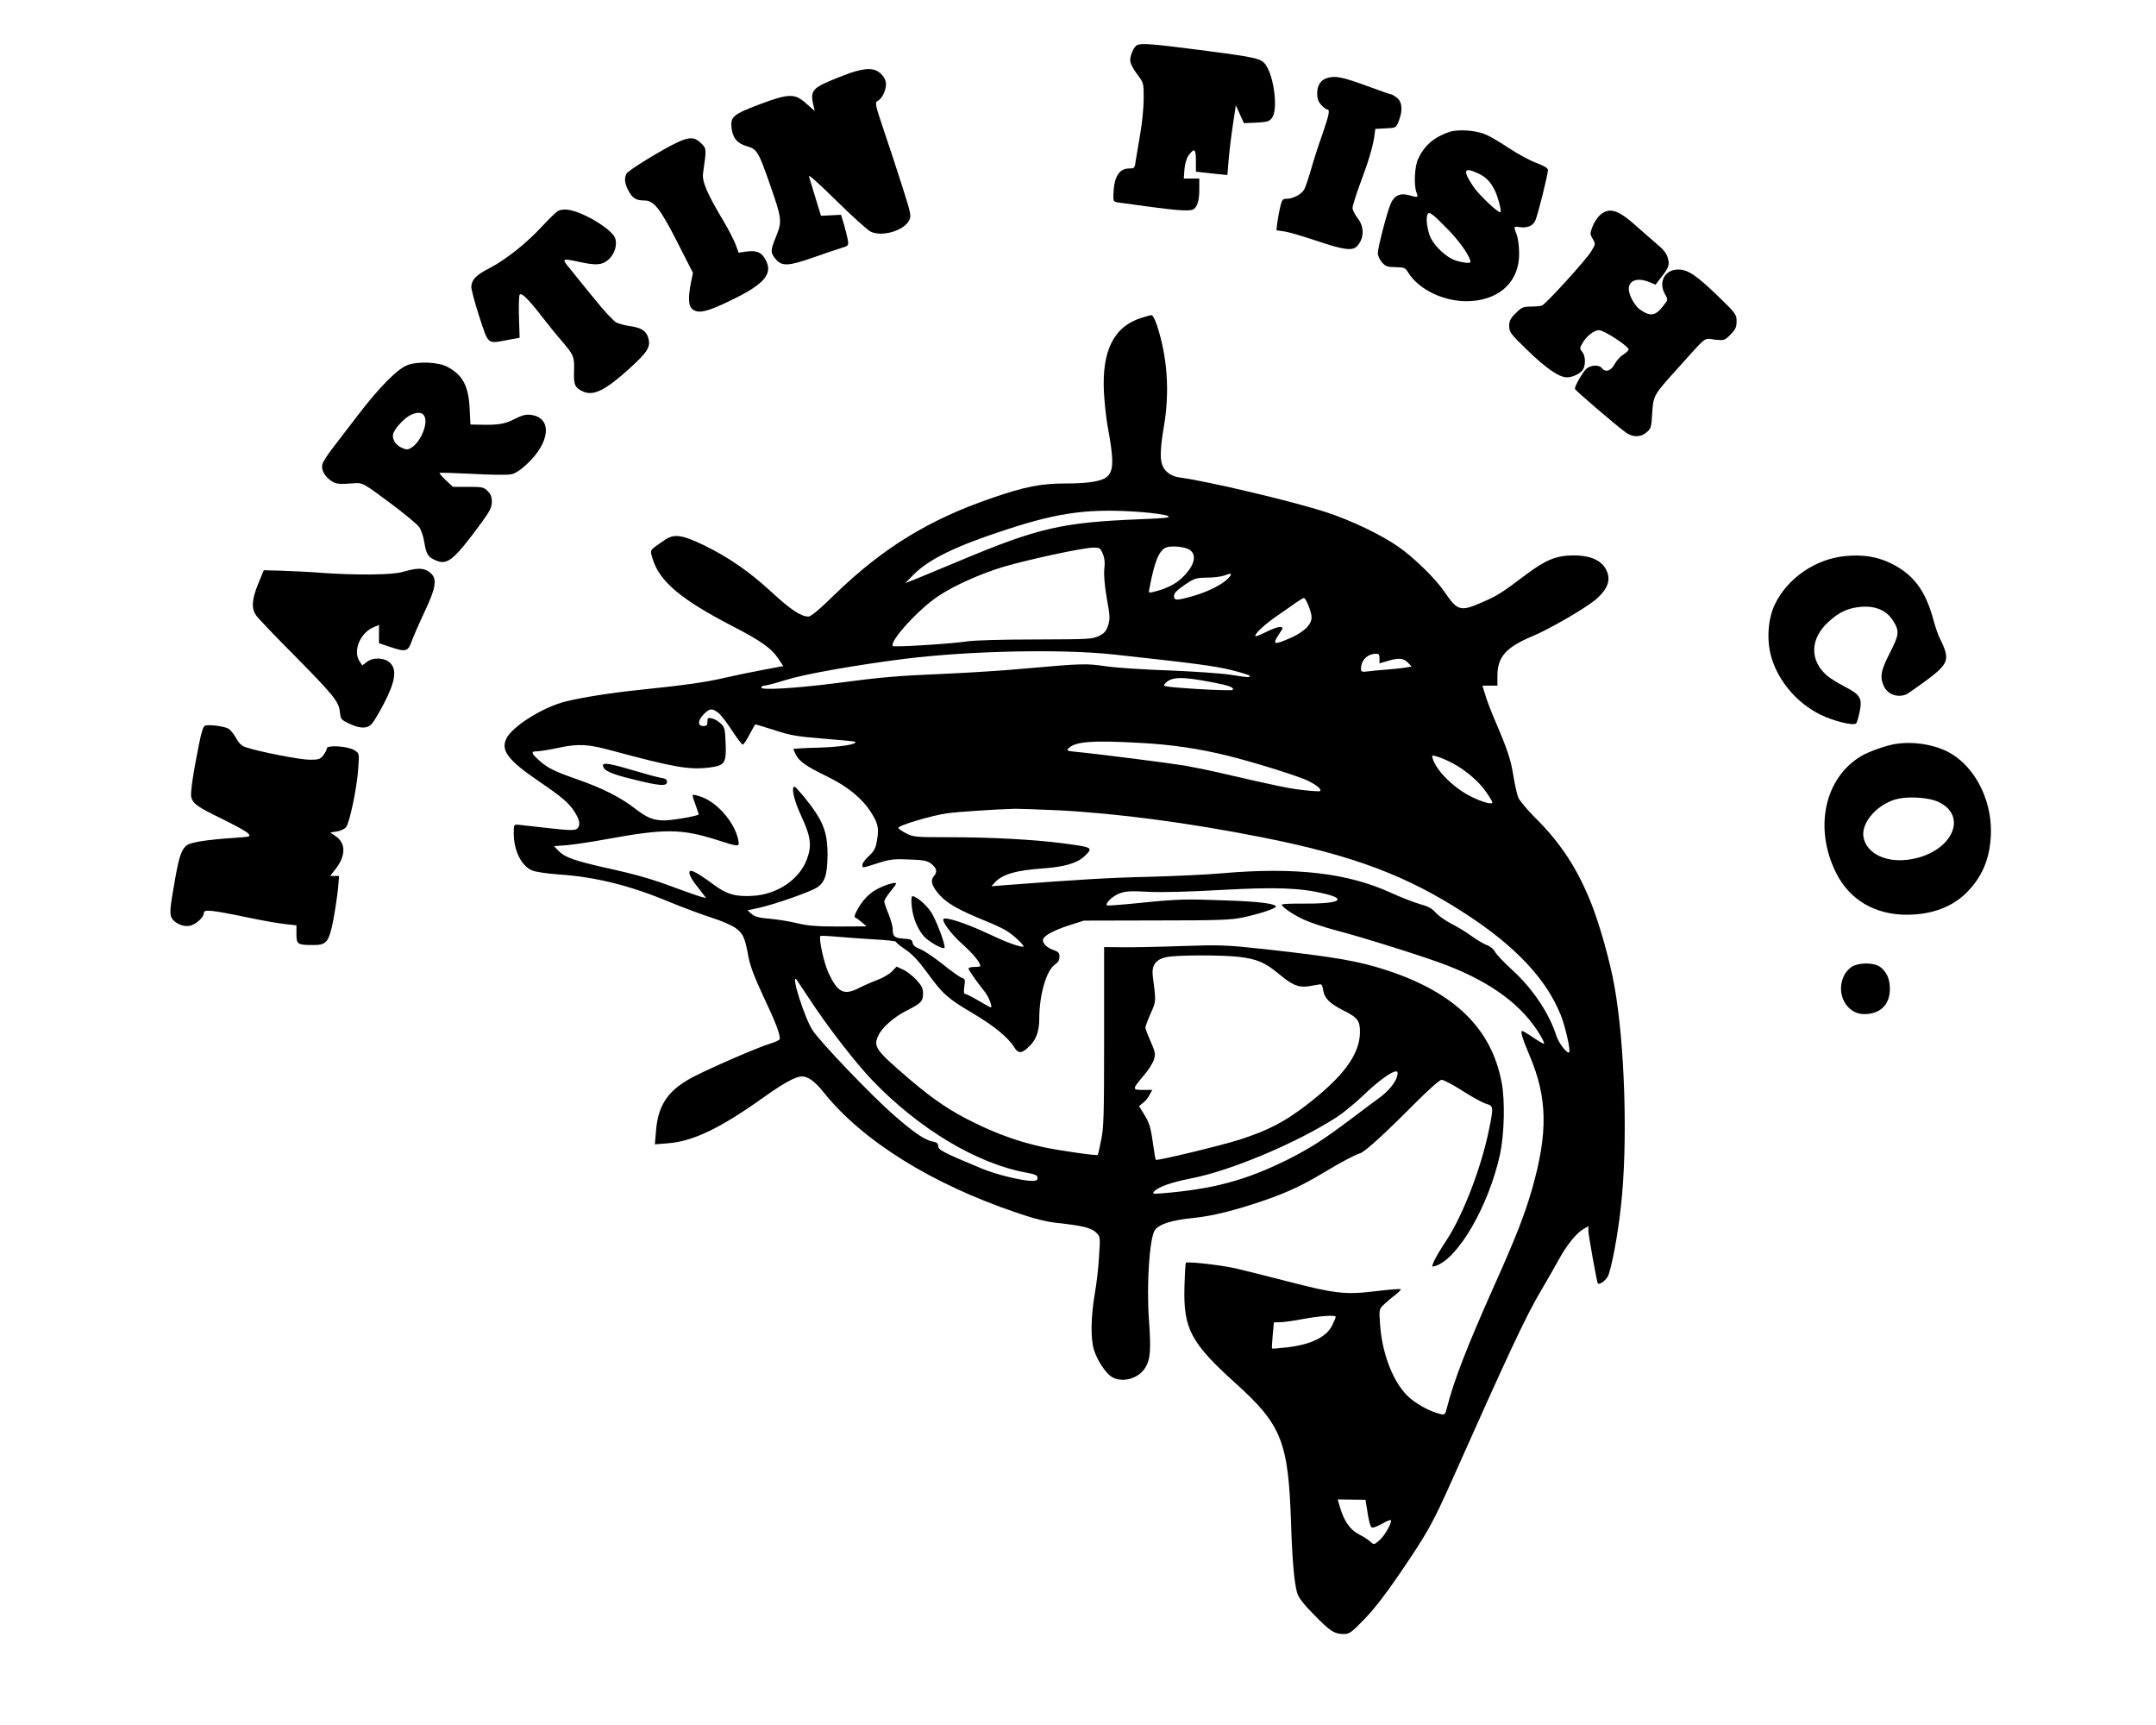 <?xml version="1.0" standalone="no"?>
<!DOCTYPE svg PUBLIC "-//W3C//DTD SVG 20010904//EN"
 "http://www.w3.org/TR/2001/REC-SVG-20010904/DTD/svg10.dtd">
<svg version="1.0" xmlns="http://www.w3.org/2000/svg"
 width="1280pt" height="1024pt" viewBox="0 0 1280 1024"
 preserveAspectRatio="xMidYMid meet">
<g transform="translate(0,1024) scale(0.1,-0.1)"
fill="#000000" stroke="none">
<path d="M6752 9973 c-18 -7 -42 -58 -42 -90 0 -18 15 -49 40 -82 40 -53 40
-53 40 -146 0 -51 -9 -144 -20 -206 -11 -63 -23 -135 -27 -161 -6 -46 -7 -48
-38 -48 -63 0 -93 -52 -95 -162 0 -36 1 -37 43 -42 23 -3 110 -15 192 -26 159
-21 223 -24 241 -12 23 15 34 53 34 116 l0 66 -46 0 -46 0 4 55 c3 34 13 66
24 82 35 47 44 41 44 -31 l0 -65 43 -5 c23 -3 65 -7 93 -10 l51 -5 7 87 c4 48
15 141 25 207 l18 120 24 -53 24 -53 74 3 c62 3 76 7 92 27 37 45 15 239 -35
314 -28 41 -51 46 -406 92 -265 34 -330 39 -358 28z"/>
<path d="M5045 9806 c-38 -14 -100 -38 -138 -55 -81 -36 -95 -59 -80 -126 l10
-44 -50 44 c-68 62 -103 61 -279 -5 -154 -58 -172 -73 -165 -139 7 -60 34 -93
91 -109 60 -17 70 -34 135 -221 73 -208 75 -224 40 -311 -36 -88 -36 -100 -3
-139 36 -43 75 -41 221 10 65 23 139 48 165 56 46 14 47 14 41 51 -4 20 -14
61 -23 92 l-17 55 -59 -3 -60 -3 -33 108 c-18 59 -36 117 -38 128 -3 11 70
-55 163 -147 93 -91 184 -174 203 -183 67 -33 200 6 229 68 13 26 9 42 -38
190 -28 89 -78 240 -110 335 -55 163 -57 173 -39 183 25 13 49 61 49 99 0 21
-9 41 -29 61 -37 37 -88 38 -186 5z"/>
<path d="M7883 9778 c-42 -11 -63 -43 -63 -94 0 -30 7 -48 25 -68 13 -14 29
-26 35 -26 17 0 11 -31 -30 -150 -23 -63 -52 -155 -66 -204 -14 -49 -32 -103
-40 -119 -16 -30 -66 -57 -107 -57 -21 0 -26 -7 -35 -42 -6 -24 -14 -66 -18
-94 l-6 -51 48 -7 c27 -4 115 -30 195 -57 154 -52 207 -59 234 -32 44 44 47
116 5 168 -16 21 -30 48 -30 61 0 12 20 76 44 141 52 139 75 217 85 281 l6 47
62 3 c61 3 61 3 77 43 25 62 21 114 -10 138 -15 12 -31 21 -35 21 -5 0 -69 22
-141 49 -148 54 -188 62 -235 49z"/>
<path d="M8605 9457 c-92 -31 -149 -81 -186 -161 -21 -45 -26 -157 -9 -200 11
-29 9 -30 -44 -15 -53 15 -89 -2 -109 -49 -22 -50 -77 -262 -77 -295 0 -14 11
-39 24 -54 21 -24 32 -28 81 -29 51 -1 58 -3 74 -30 67 -109 229 -182 378
-171 175 13 283 122 282 282 0 39 -6 88 -14 110 -19 53 -20 52 15 47 46 -7 78
6 94 36 14 28 76 275 76 303 0 11 -24 25 -69 42 -38 14 -110 53 -160 86 -51
34 -113 71 -139 82 -60 26 -164 33 -217 16z m170 -246 c50 -23 78 -54 104
-111 20 -47 37 -120 28 -120 -18 0 -128 105 -159 151 -66 98 -59 120 27 80z
m-174 -338 c69 -71 129 -159 129 -188 0 -10 -47 -5 -92 10 -51 18 -118 80
-144 133 -19 40 -30 113 -20 137 9 24 30 8 127 -92z"/>
<path d="M4024 9396 c-89 -41 -294 -167 -304 -186 -15 -28 -12 -57 10 -100 24
-46 45 -60 94 -60 58 0 93 -44 197 -247 l93 -183 -12 -58 c-17 -85 -15 -136 6
-155 34 -31 85 -21 227 48 209 100 260 163 205 252 -22 37 -53 48 -113 39
l-42 -6 -17 47 c-10 27 -43 91 -74 143 -97 163 -127 233 -120 282 21 147 21
145 -12 178 -37 37 -69 38 -138 6z"/>
<path d="M3313 8988 c-12 -7 -54 -48 -93 -90 -93 -101 -215 -198 -312 -249
-81 -41 -106 -67 -110 -110 -1 -14 20 -93 47 -177 57 -173 45 -163 175 -139
l65 12 -4 122 c-2 66 0 126 4 133 10 16 51 -24 133 -130 36 -47 89 -112 118
-145 71 -83 75 -94 72 -179 -3 -82 6 -100 58 -122 60 -25 134 13 274 141 105
96 124 126 109 178 -12 43 -41 62 -114 72 -28 4 -62 14 -77 21 -15 8 -72 69
-125 135 -54 66 -120 147 -146 180 -55 66 -54 67 53 44 98 -21 133 -19 169 11
40 33 58 92 42 133 -23 53 -190 154 -279 166 -21 3 -46 0 -59 -7z"/>
<path d="M9501 8965 c-16 -14 -37 -45 -46 -69 -16 -42 -16 -46 1 -74 17 -29
17 -31 -9 -74 -28 -48 -269 -313 -293 -322 -9 -3 -38 -6 -66 -6 -45 0 -54 -4
-89 -39 -32 -31 -39 -46 -39 -77 0 -35 8 -46 106 -141 111 -108 190 -163 237
-163 35 0 83 24 97 49 15 30 12 82 -7 103 -14 16 -15 21 -2 44 24 46 71 84
102 84 30 0 176 -95 176 -115 0 -5 -14 -19 -32 -30 -18 -11 -41 -37 -52 -58
-22 -40 -53 -49 -75 -22 -16 20 -60 19 -88 -1 -20 -14 -72 -101 -72 -122 0 -8
240 -214 302 -259 41 -30 89 -30 124 1 26 21 28 31 33 113 7 105 7 106 143
257 189 210 161 188 227 180 57 -6 59 -6 95 30 30 31 36 44 36 79 0 40 -4 46
-107 146 -134 129 -182 161 -240 161 -81 0 -120 -77 -76 -150 16 -28 16 -30
-11 -64 -47 -62 -77 -67 -139 -24 -32 23 -67 86 -67 122 0 53 53 70 123 41
l36 -15 29 38 c50 63 56 80 43 123 -8 26 -28 51 -64 80 -28 24 -83 72 -121
106 -109 98 -160 114 -215 68z"/>
<path d="M6779 8354 c-166 -51 -238 -195 -225 -444 4 -63 13 -151 21 -195 39
-210 38 -272 -5 -307 -31 -25 -110 -38 -239 -38 -152 0 -244 -18 -444 -87
-371 -127 -646 -296 -929 -570 -93 -91 -143 -133 -159 -133 -44 0 -105 41
-218 145 -132 122 -254 206 -401 278 -133 64 -179 70 -236 30 -92 -64 -86 -54
-69 -111 40 -133 167 -240 470 -397 174 -90 235 -133 276 -195 l29 -44 -117
-22 c-65 -12 -167 -33 -228 -47 -114 -27 -237 -44 -505 -72 -169 -17 -351 -46
-445 -70 -134 -34 -315 -148 -349 -220 -34 -71 11 -129 199 -257 131 -89 174
-126 206 -177 32 -50 37 -82 14 -101 -13 -10 -44 -10 -168 4 -83 9 -164 18
-179 20 -27 2 -28 1 -28 -49 0 -104 45 -195 109 -222 20 -9 90 -19 159 -24
214 -14 421 -65 651 -161 80 -33 192 -75 251 -94 59 -18 125 -47 147 -63 45
-33 55 -54 77 -173 10 -54 37 -123 89 -235 68 -143 97 -217 97 -250 0 -6 -26
-19 -57 -28 -68 -20 -343 -139 -456 -197 -148 -77 -209 -164 -222 -317 l-7
-84 75 6 c151 11 313 89 572 274 120 85 189 123 226 123 37 0 78 -30 132 -98
229 -285 641 -542 1146 -712 102 -35 174 -53 241 -60 147 -16 200 -29 228 -57
24 -24 25 -26 17 -140 -3 -64 -15 -166 -26 -227 -23 -136 -25 -268 -3 -333 20
-62 70 -136 105 -157 63 -37 159 -10 199 56 30 49 34 105 21 287 -15 210 4
486 36 530 27 35 99 58 229 71 112 11 255 47 425 106 133 46 226 90 344 161
104 63 186 106 220 117 28 8 144 114 317 288 92 92 155 148 167 148 11 0 67
-29 123 -65 56 -36 120 -71 140 -77 45 -13 46 -17 18 -154 -46 -227 -155 -508
-252 -656 -33 -49 -66 -105 -74 -124 -15 -35 -15 -36 8 -29 135 42 318 360
384 665 25 119 30 318 9 425 -60 318 -277 531 -675 663 -172 57 -311 81 -735
128 -225 24 -256 26 -490 18 -137 -5 -297 -8 -355 -7 l-105 1 0 -532 c0 -469
-2 -541 -18 -615 -9 -47 -18 -86 -20 -87 -6 -6 -234 27 -322 46 -142 31 -270
76 -410 145 -140 68 -241 136 -381 255 -209 179 -221 196 -188 265 22 47 94
110 169 147 83 42 95 54 95 100 0 31 -8 47 -40 82 -22 23 -57 51 -78 60 l-39
18 -29 -30 c-16 -16 -55 -38 -87 -50 -32 -12 -80 -33 -107 -47 -90 -46 -127
-27 -182 91 -27 59 -59 206 -47 218 2 2 49 0 104 -5 55 -5 155 -12 223 -16 67
-3 122 -10 122 -14 0 -5 25 -25 56 -46 40 -27 76 -65 131 -140 90 -124 119
-150 270 -239 123 -73 208 -142 244 -200 25 -42 48 -39 96 11 36 37 53 88 53
157 0 143 43 290 94 323 18 12 26 26 26 45 0 23 -6 30 -34 40 -41 13 -71 44
-63 65 10 24 65 53 157 83 l85 27 430 1 c362 0 443 3 510 17 104 22 207 56
200 67 -10 17 -112 29 -300 35 -241 9 -279 8 -509 -15 -105 -11 -192 -17 -194
-15 -12 12 32 55 73 71 39 14 65 16 173 10 80 -4 240 0 431 11 329 18 470 13
619 -23 136 -34 77 -60 -130 -58 -71 1 -128 -2 -128 -6 0 -14 69 -61 133 -90
34 -16 116 -43 182 -61 163 -42 541 -161 667 -210 271 -106 449 -240 554 -417
14 -24 24 -46 21 -48 -2 -2 -30 14 -63 36 -32 22 -62 40 -67 40 -12 0 2 -47
44 -146 107 -251 110 -460 14 -795 -45 -155 -94 -280 -223 -569 -165 -370
-240 -564 -282 -728 -10 -39 -13 -42 -38 -36 -63 14 -155 65 -200 112 -86 88
-148 254 -159 424 -6 86 -5 87 24 115 16 15 46 41 67 56 20 16 35 31 32 34 -3
3 -70 -2 -150 -12 -180 -22 -239 -15 -536 62 -118 30 -251 64 -296 74 -84 19
-285 42 -294 33 -2 -3 -6 -67 -8 -143 -7 -248 38 -333 302 -571 276 -249 315
-347 331 -835 7 -218 19 -353 36 -410 8 -28 36 -66 98 -128 96 -99 123 -117
178 -117 35 0 45 8 123 88 55 56 130 153 211 272 168 248 191 289 313 561 330
741 435 966 524 1116 38 65 86 148 106 185 46 85 105 158 145 181 l31 18 0
-27 c0 -24 50 -303 56 -312 7 -11 42 12 58 38 21 37 61 245 80 425 41 373 23
959 -40 1305 -27 148 -84 351 -134 480 -84 213 -184 366 -338 518 -46 46 -90
99 -98 117 -7 19 -21 76 -29 129 -16 98 -33 151 -108 326 -25 58 -52 129 -60
158 l-16 52 45 0 44 0 0 57 c0 114 50 171 214 239 97 41 299 158 365 211 80
67 100 127 61 191 -31 50 -97 76 -190 75 -101 -1 -163 -26 -280 -114 -145
-109 -171 -126 -260 -164 -129 -57 -147 -52 -223 60 -53 79 -184 207 -280 273
-102 70 -274 152 -422 201 -197 64 -702 184 -868 206 -32 4 -59 16 -79 34 -43
38 -47 99 -18 270 35 205 21 411 -41 599 -11 34 -26 62 -32 61 -7 0 -33 -7
-58 -15z m0 -1154 c73 -6 143 -16 155 -23 17 -10 -10 -13 -159 -19 -470 -19
-608 -50 -1080 -248 -121 -50 -242 -101 -270 -112 l-50 -19 48 49 c92 93 252
171 557 270 316 103 493 125 799 102z m281 -222 c48 -30 34 -92 -37 -163 -40
-41 -100 -71 -176 -89 -28 -7 -29 -6 -22 26 30 157 56 220 98 238 28 12 109 5
137 -12z m-513 -25 c11 -27 14 -54 9 -93 -3 -36 2 -96 15 -172 19 -104 20
-122 8 -160 -11 -34 -22 -47 -54 -63 -38 -19 -61 -20 -375 -21 -202 0 -363 -5
-405 -11 -85 -14 -435 -36 -444 -28 -24 25 153 220 272 298 93 62 253 133 387
173 147 43 466 112 528 113 41 1 44 -1 59 -36z m744 -147 c-34 -36 -126 -82
-211 -105 -96 -27 -110 -27 -110 2 0 16 18 34 63 65 58 39 67 42 132 43 39 0
86 6 105 13 44 17 49 12 21 -18z m473 -151 c31 -74 30 -99 -3 -137 -17 -19
-56 -46 -88 -60 -112 -50 -123 -47 -78 20 24 35 24 37 6 40 -11 2 -47 -11 -81
-28 -34 -17 -64 -29 -66 -27 -11 10 52 69 129 122 45 31 97 67 116 81 19 13
38 24 42 24 5 0 15 -16 23 -35z m-1154 -300 c487 -53 598 -68 698 -92 61 -15
112 -31 112 -35 0 -11 -11 -10 -118 7 -51 8 -213 19 -360 25 -147 5 -316 16
-377 25 -118 17 -134 17 -495 -15 -118 -11 -327 -24 -465 -30 -281 -12 -368
-19 -646 -56 -236 -30 -439 -42 -439 -26 0 7 9 12 19 12 11 0 68 15 128 34
112 35 418 89 712 126 384 47 926 58 1231 25z m1580 -24 l0 -29 47 14 c66 20
96 18 122 -10 l22 -23 -38 -6 c-21 -4 -72 -9 -113 -12 -41 -3 -92 -8 -112 -11
-33 -4 -38 -1 -38 15 0 51 37 89 88 90 18 1 22 -4 22 -28z m-988 -142 c98 -19
129 -31 115 -45 -3 -3 -98 -1 -211 6 -180 12 -204 15 -193 28 38 46 97 48 289
11z m-2937 -181 c15 -12 52 -59 81 -105 30 -46 59 -83 64 -83 5 0 23 27 40 60
17 33 33 60 35 60 3 0 54 -16 115 -35 94 -31 133 -37 290 -50 100 -8 184 -16
187 -18 15 -15 -82 -31 -214 -35 -84 -2 -153 -6 -153 -9 0 -2 7 -17 15 -33 21
-41 63 -70 187 -130 119 -58 205 -128 257 -209 44 -67 50 -97 38 -167 -8 -49
-16 -65 -48 -95 -22 -20 -39 -43 -39 -52 0 -21 -6 -22 91 9 72 23 96 26 186
22 84 -3 107 -7 130 -24 34 -26 40 -50 18 -74 -24 -27 -13 -62 37 -117 45 -48
117 -88 262 -147 48 -19 107 -46 129 -60 44 -25 118 -96 101 -96 -29 0 -105
29 -224 85 -113 53 -235 93 -248 80 -13 -12 43 -88 110 -148 68 -62 108 -110
108 -132 0 -3 -16 -5 -35 -5 -19 0 -35 -4 -35 -9 0 -9 45 -74 93 -134 27 -33
52 -97 39 -97 -3 0 -36 18 -73 40 -37 22 -73 40 -79 40 -8 0 -9 14 -5 44 6 39
5 45 -14 51 -12 4 -63 40 -114 81 -51 41 -111 81 -134 90 -29 11 -43 23 -45
38 -3 18 -11 21 -53 24 -55 4 -65 12 -65 57 0 17 -12 57 -25 90 -14 33 -25 66
-25 74 0 8 16 33 35 57 19 23 35 45 35 49 0 12 -64 -7 -113 -33 -50 -27 -91
-71 -122 -132 -13 -25 -14 -35 -6 -38 7 -2 24 -15 39 -28 l27 -23 -165 -1
c-128 0 -183 4 -245 19 -44 11 -118 23 -164 27 -64 5 -89 12 -108 28 l-25 22
73 16 c89 20 292 91 337 118 49 30 64 77 65 195 0 141 -27 207 -143 349 -25
30 -48 55 -52 56 -23 1 -4 -83 39 -174 57 -123 64 -176 33 -258 -45 -120 -176
-208 -322 -216 -100 -6 -154 9 -230 66 -117 86 -155 102 -143 60 4 -13 19 -38
34 -57 14 -18 34 -44 45 -58 l18 -24 -28 7 c-16 4 -82 27 -147 51 -146 55
-240 82 -427 123 -177 40 -238 61 -274 99 l-27 28 78 6 c43 4 152 20 242 37
336 61 436 61 644 -5 137 -44 138 -44 130 -2 -19 100 -119 219 -215 255 -29
11 -54 17 -56 12 -1 -4 7 -31 18 -60 11 -29 19 -54 18 -55 -11 -10 -157 -35
-203 -35 -67 0 -102 14 -180 74 -83 64 -191 118 -331 167 -145 51 -184 70
-234 116 -47 42 -50 53 -12 53 16 0 73 9 128 21 116 25 175 22 314 -16 375
-101 461 -116 584 -101 89 12 99 27 94 142 -3 84 -5 96 -28 118 -14 14 -37 28
-52 31 -25 6 -28 4 -28 -19 0 -21 -5 -26 -25 -26 -35 0 -33 34 4 71 35 35 49
36 86 7z m2505 -178 c185 -10 349 -34 518 -76 159 -39 420 -121 478 -149 52
-26 82 -51 71 -61 -3 -3 -48 0 -101 6 -87 10 -150 23 -501 104 -60 14 -150 32
-200 41 -83 14 -511 69 -648 82 -52 5 -57 8 -43 21 40 40 138 48 426 32z
m1847 -117 c76 -38 162 -110 205 -173 21 -29 38 -58 38 -63 0 -15 -57 0 -128
35 -100 50 -205 153 -226 225 -7 21 -5 21 26 12 18 -5 56 -21 85 -36z m-2336
-283 c352 -18 782 -75 1214 -161 541 -107 861 -228 1210 -456 294 -192 474
-384 560 -596 27 -65 61 -214 51 -224 -11 -11 -62 55 -76 98 -42 133 -140 280
-262 391 -49 45 -96 94 -103 109 -8 15 -28 32 -46 38 -17 6 -59 30 -92 54 -34
25 -89 58 -123 75 -33 17 -74 46 -90 64 -22 25 -46 38 -94 51 -36 10 -114 41
-174 68 -256 117 -568 153 -1001 115 -88 -8 -284 -17 -435 -21 -235 -5 -411
-16 -860 -50 l-74 -6 19 21 c45 50 127 74 290 85 123 9 199 31 241 70 57 54
55 55 -126 79 -167 22 -425 36 -670 36 -204 0 -218 1 -260 23 -24 12 -45 27
-47 32 -4 14 197 74 290 87 65 9 275 23 403 27 28 0 143 -4 255 -9z m1073
-870 c109 -13 156 -33 238 -101 80 -67 116 -82 176 -74 26 4 55 9 64 11 14 4
19 -3 24 -36 8 -47 38 -77 123 -120 82 -41 96 -60 95 -131 -3 -131 -101 -263
-323 -433 -129 -98 -224 -147 -391 -201 -109 -35 -491 -127 -498 -120 -2 2
-10 45 -17 97 -14 101 -21 123 -58 182 l-25 40 24 19 c14 10 31 32 39 48 l16
29 -56 0 c-65 0 -65 3 10 91 25 29 50 70 56 90 10 32 8 44 -20 107 -17 38 -31
76 -31 82 0 6 14 44 31 83 33 74 33 70 13 222 -8 64 17 99 79 113 58 13 322
14 431 2z m-2552 -245 c109 -167 274 -380 376 -487 277 -289 620 -495 915
-549 54 -10 67 -16 67 -31 0 -14 -8 -18 -32 -18 -61 0 -215 38 -299 73 -226
94 -259 111 -259 133 0 17 -8 23 -35 28 -46 9 -116 57 -240 167 -127 112 -422
420 -470 492 -46 67 -134 343 -96 302 4 -6 37 -55 73 -110z m3493 -462 c-9
-39 -53 -92 -110 -133 -26 -19 -103 -76 -170 -127 -161 -121 -240 -171 -371
-237 -248 -123 -441 -175 -747 -200 -49 -4 -57 -2 -47 9 24 29 102 56 222 80
232 44 626 210 862 362 39 25 110 83 158 129 87 84 169 144 196 144 10 0 12
-7 7 -27z m-365 -1430 c0 -4 -9 -26 -20 -49 -35 -72 -128 -117 -276 -133 -43
-5 -80 -8 -82 -6 -2 1 0 37 4 79 l7 76 36 1 c20 0 81 8 136 19 104 19 195 25
195 13z m189 -1162 c6 -41 16 -80 22 -86 7 -7 26 -1 61 18 27 16 52 26 55 23
10 -10 -36 -93 -67 -119 -32 -28 -33 -28 -54 -9 -11 11 -40 29 -63 41 -59 30
-95 81 -122 178 l-9 32 82 -1 83 -1 12 -76z"/>
<path d="M3580 5697 c0 -30 45 -51 177 -83 160 -40 203 -43 203 -15 0 14 -10
20 -38 24 -21 4 -89 22 -152 41 -148 44 -190 51 -190 33z"/>
<path d="M5413 4861 c6 -66 32 -132 71 -178 26 -31 112 -80 123 -70 10 11 -49
167 -80 214 -30 44 -87 93 -110 93 -6 0 -8 -23 -4 -59z"/>
<path d="M2420 8073 c-58 -21 -165 -128 -290 -291 -52 -68 -121 -157 -152
-198 -32 -41 -61 -86 -64 -100 -8 -32 11 -69 50 -97 30 -21 46 -23 151 -15 37
2 51 -6 196 -114 86 -64 166 -130 177 -146 12 -16 26 -57 31 -91 12 -72 22
-88 69 -108 69 -29 106 1 271 225 50 69 61 91 61 123 0 29 -7 47 -25 64 -22
23 -32 25 -115 25 l-91 0 -42 39 c-23 22 -40 41 -37 44 3 2 91 -1 195 -6 105
-6 207 -7 227 -3 25 4 56 24 93 58 142 130 156 278 28 295 -31 4 -52 -1 -99
-25 -59 -30 -99 -36 -210 -33 l-51 1 -5 98 c-7 133 -42 197 -133 245 -54 28
-173 33 -235 10z m101 -306 c20 -44 -23 -148 -76 -183 -21 -14 -30 -15 -56 -4
-39 16 -63 53 -55 83 7 31 64 93 101 112 44 22 74 19 86 -8z"/>
<path d="M10955 6939 c-178 -17 -344 -132 -419 -289 -41 -88 -49 -215 -18
-317 43 -140 152 -267 287 -334 81 -40 199 -69 215 -53 5 5 14 37 21 71 16 79
3 100 -91 148 -38 19 -85 49 -105 66 -102 90 -99 218 10 317 63 59 119 84 197
90 82 6 146 -21 183 -77 43 -65 42 -85 -14 -195 -55 -106 -62 -145 -36 -201
24 -50 88 -70 138 -44 12 7 63 43 115 81 107 79 128 111 111 172 -6 20 -19 51
-29 69 -10 18 -28 68 -40 112 -47 177 -118 274 -252 340 -84 41 -165 54 -273
44z"/>
<path d="M2465 6862 c-16 -2 -52 -10 -79 -18 -58 -17 -273 -19 -471 -5 -71 6
-179 11 -239 13 l-110 3 -33 -80 c-39 -96 -42 -149 -10 -191 12 -17 113 -123
225 -235 235 -239 263 -273 270 -336 5 -43 7 -46 56 -69 65 -30 106 -31 133
-1 12 12 45 68 74 124 66 128 76 197 36 237 -33 33 -102 36 -140 6 l-26 -20
-15 22 c-44 63 3 175 87 207 l27 11 0 -54 0 -54 62 -21 c98 -33 110 -30 132
32 10 28 45 108 77 176 67 141 75 193 37 228 -26 23 -50 30 -93 25z"/>
<path d="M1219 5933 c-12 -3 -22 -33 -38 -113 -36 -179 -52 -291 -45 -314 12
-39 37 -56 178 -125 78 -38 149 -77 159 -88 17 -20 16 -20 -85 -27 -152 -10
-250 -25 -276 -42 -33 -22 -48 -63 -73 -205 -30 -168 -33 -203 -20 -228 17
-31 68 -54 106 -47 37 7 85 50 85 76 0 23 42 19 259 -26 91 -19 193 -37 228
-40 l63 -7 0 -52 c0 -61 6 -65 101 -65 79 0 92 17 119 155 11 60 23 142 27
182 l6 73 -26 0 -27 0 35 45 c59 78 58 150 -2 191 l-32 22 38 6 c21 3 45 14
55 25 21 24 66 236 73 352 6 87 6 87 -22 105 -38 25 -165 33 -165 11 0 -8 -9
-26 -21 -41 -18 -23 -28 -26 -80 -26 -57 0 -304 48 -379 74 -25 8 -42 24 -58
54 -13 24 -34 49 -45 56 -23 14 -110 26 -138 19z"/>
<path d="M11250 5823 c-51 -8 -156 -45 -198 -70 -220 -129 -285 -430 -150
-697 80 -158 229 -246 418 -246 152 0 277 48 364 140 92 96 136 212 136 360 0
194 -101 383 -248 463 -88 48 -216 68 -322 50z m253 -341 c186 -82 89 -298
-153 -342 -147 -27 -270 31 -287 133 -14 90 94 205 214 227 70 13 176 4 226
-18z"/>
<path d="M10994 4501 c-17 -10 -38 -34 -47 -54 -50 -104 15 -227 120 -227 96
0 153 56 153 149 0 59 -18 100 -56 130 -36 28 -126 29 -170 2z"/>
</g>
</svg>
